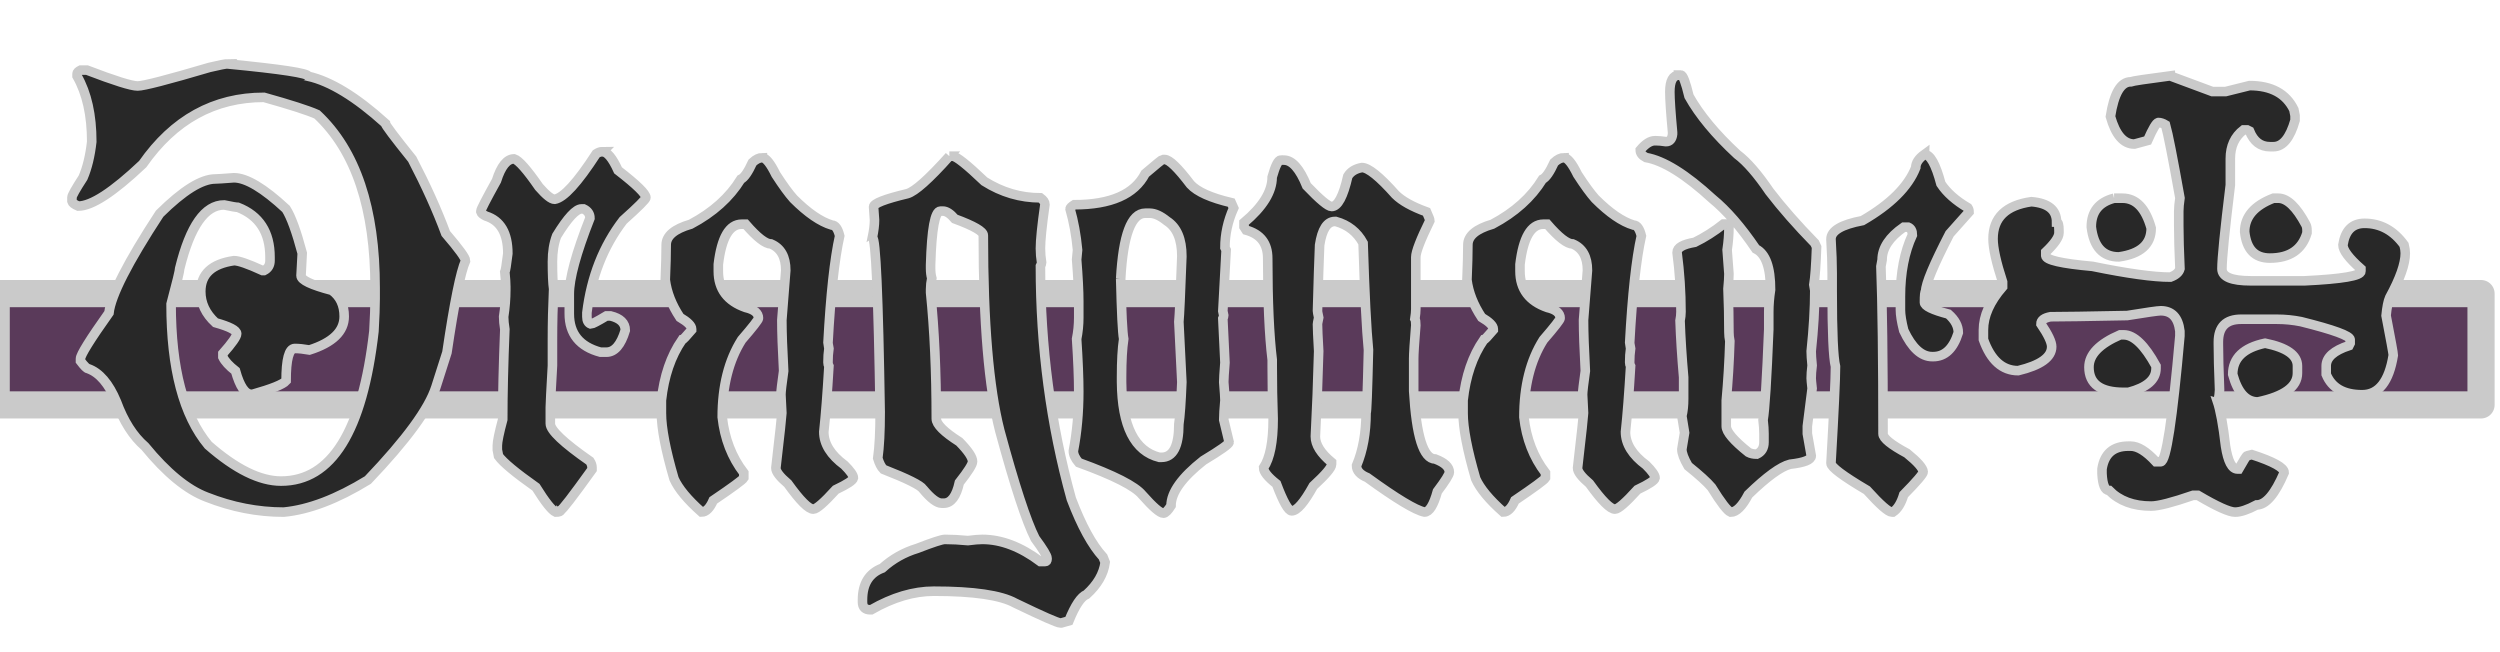 <?xml version="1.0" encoding="UTF-8" standalone="yes"?>
<svg
   width="46mm"
   height="12mm"
   viewBox="0 0 46 12"
   version="1.1"
   xmlns="http://www.w3.org/2000/svg"
>
  <g
     id="layer1"
     transform="translate(-47,-73)">

        <rect
           style="fill:#5a3a5a;fill-opacity:1;stroke:#cacaca;stroke-width:0.5;stroke-linecap:round;stroke-linejoin:round;stroke-miterlimit:2;stroke-dasharray:none;stroke-opacity:1;paint-order:markers stroke fill"
           id="rect1"
           width="45.721"
           height="2.048"
           x="46.93"
           y="78.402" />
        <path
           style="fill:#282828;stroke:#cacaca;stroke-width:0.176"
           d="m 51.195,74.177 q 1.477,0.143 1.477,0.226 0.612,0.138 1.417,0.865 0,0.044 0.496,0.661 0.38,0.728 0.617,1.367 0.364,0.424 0.364,0.502 -0.138,0.309 -0.342,1.687 l -0.204,0.639 q -0.193,0.601 -1.251,1.709 -0.854,0.524 -1.549,0.59 -0.717,0 -1.417,-0.276 -0.54,-0.204 -1.136,-0.932 -0.325,-0.281 -0.524,-0.821 -0.209,-0.502 -0.524,-0.612 -0.033,0 -0.138,-0.138 v -0.044 q 0,-0.105 0.524,-0.843 0.055,-0.485 0.932,-1.825 0.645,-0.639 1.025,-0.639 0.055,0 0.342,-0.022 0.342,0 0.959,0.573 0.138,0.215 0.298,0.816 0,0.044 -0.022,0.413 0,0.121 0.568,0.27 0.226,0.165 0.226,0.48 0,0.413 -0.639,0.617 -0.16,-0.028 -0.27,-0.028 -0.16,0 -0.16,0.595 -0.088,0.099 -0.617,0.248 h -0.022 q -0.171,0 -0.292,-0.43 -0.176,-0.138 -0.232,-0.254 v -0.066 q 0.254,-0.287 0.254,-0.364 0,-0.094 -0.391,-0.204 -0.27,-0.248 -0.27,-0.573 0,-0.48 0.612,-0.568 0.127,0 0.524,0.182 h 0.028 q 0.11,-0.055 0.11,-0.182 v -0.066 q 0,-0.684 -0.59,-0.915 -0.044,0 -0.254,-0.044 -0.529,0 -0.816,1.163 0,0.061 -0.16,0.661 0,1.775 0.684,2.596 0.755,0.661 1.339,0.661 1.395,0 1.709,-2.756 0.022,-0.386 0.022,-0.595 v -0.204 q 0,-2.194 -1.069,-3.192 -0.248,-0.11 -0.976,-0.314 -1.373,0 -2.232,1.229 -0.816,0.772 -1.185,0.772 -0.105,-0.044 -0.116,-0.088 v -0.072 q 0,-0.05 0.204,-0.364 0.116,-0.27 0.16,-0.661 0,-0.733 -0.27,-1.207 v -0.044 q 0,-0.033 0.066,-0.066 h 0.116 q 0.761,0.292 0.932,0.292 0.165,0 1.323,-0.342 0.276,-0.066 0.342,-0.066 z m 6.89,1.615 q 0.132,0 0.287,0.342 0.513,0.397 0.513,0.502 0,0.044 -0.419,0.419 -0.546,0.711 -0.667,1.698 v 0.077 q 0,0.105 0.072,0.132 0.039,0 0.287,-0.149 h 0.077 q 0.27,0.066 0.27,0.265 -0.121,0.402 -0.347,0.402 h -0.11 q -0.573,-0.154 -0.573,-0.706 v -0.364 q 0,-0.43 0.38,-1.395 0,-0.116 -0.116,-0.171 h -0.039 q -0.154,0 -0.458,0.496 -0.077,0.204 -0.077,0.474 0,0.353 0.022,0.502 -0.022,0.469 -0.022,0.937 v 0.474 q -0.039,0.684 -0.039,0.766 v 0.303 q 0,0.182 0.728,0.689 0.039,0.061 0.039,0.116 v 0.039 q -0.535,0.744 -0.573,0.744 0,0.039 -0.094,0.039 -0.11,-0.05 -0.364,-0.458 -0.562,-0.397 -0.689,-0.573 l -0.022,-0.116 v -0.077 q 0,-0.11 0.099,-0.48 0,-0.706 0.039,-1.659 -0.022,-0.138 -0.022,-0.232 0.039,-0.254 0.039,-0.496 v -0.055 q 0,-0.105 -0.017,-0.27 0.017,-0.033 0.055,-0.342 0,-0.562 -0.402,-0.689 -0.083,-0.039 -0.094,-0.077 v -0.017 q 0,-0.039 0.287,-0.557 0.127,-0.402 0.325,-0.402 0.127,0.039 0.458,0.518 0.198,0.226 0.287,0.226 0.248,-0.039 0.766,-0.838 0.061,-0.039 0.116,-0.039 z m 2.943,0.11 q 0.099,0.005 0.248,0.309 0.193,0.298 0.325,0.446 0.391,0.391 0.706,0.485 0.094,0 0.143,0.198 -0.143,0.639 -0.215,1.968 0,0.011 0.017,0.105 -0.017,0.116 -0.017,0.254 0,0.039 0.017,0.072 -0.044,0.744 -0.094,1.207 0,0.331 0.38,0.612 0.165,0.165 0.165,0.237 -0.011,0.066 -0.325,0.215 -0.325,0.358 -0.413,0.358 -0.132,0 -0.469,-0.469 -0.22,-0.187 -0.22,-0.287 0.11,-0.954 0.11,-1.009 -0.017,-0.287 -0.017,-0.342 0,-0.083 0.05,-0.435 -0.033,-0.606 -0.033,-0.937 l 0.072,-0.915 q 0,-0.369 -0.27,-0.485 -0.154,0 -0.469,-0.364 h -0.072 q -0.342,0 -0.43,0.739 v 0.127 q 0,0.491 0.502,0.667 0.237,0.055 0.237,0.198 0,0.039 -0.309,0.397 -0.358,0.568 -0.358,1.422 0.066,0.595 0.397,1.025 v 0.094 q -0.033,0.055 -0.562,0.413 -0.094,0.215 -0.215,0.215 -0.386,-0.342 -0.507,-0.612 -0.232,-0.794 -0.232,-1.207 v -0.237 q 0.072,-0.667 0.38,-1.113 0.022,0 0.176,-0.182 v -0.017 q 0,-0.088 -0.215,-0.215 -0.226,-0.342 -0.27,-0.689 0.017,-0.397 0.017,-0.645 0,-0.248 0.452,-0.38 0.612,-0.325 0.921,-0.827 0.094,-0.044 0.215,-0.309 0.094,-0.088 0.182,-0.088 z m 3.44,-0.028 h 0.061 q 0.099,0 0.584,0.463 0.48,0.303 1.031,0.303 0.083,0.061 0.083,0.121 -0.083,0.584 -0.083,0.81 0,0.127 0.022,0.265 0,0.017 -0.022,0.061 0,2.232 0.568,4.283 0.281,0.739 0.584,1.069 l 0.039,0.099 q -0.044,0.32 -0.342,0.59 -0.154,0.061 -0.325,0.485 l -0.138,0.039 H 66.508 q -0.072,0 -0.827,-0.364 Q 65.284,83.878 64.182,83.878 q -0.557,0 -1.152,0.342 h -0.017 q -0.143,0 -0.143,-0.143 v -0.039 q 0,-0.446 0.364,-0.584 0.281,-0.254 0.645,-0.364 0.424,-0.165 0.507,-0.165 0.193,0 0.424,0.022 0.171,-0.022 0.265,-0.022 0.524,0 1.069,0.408 h 0.083 q 0.039,0 0.039,-0.044 v -0.017 q 0,-0.066 -0.22,-0.364 -0.243,-0.48 -0.65,-1.984 -0.303,-1.185 -0.303,-3.594 0,-0.11 -0.524,-0.303 -0.121,-0.143 -0.22,-0.143 h -0.044 q -0.154,0 -0.182,0.992 v 0.061 q 0,0.105 0.022,0.182 -0.022,0.105 -0.022,0.204 v 0.061 q 0.105,1.031 0.105,2.321 0,0.154 0.424,0.424 0.243,0.248 0.243,0.364 0,0.077 -0.243,0.386 -0.083,0.38 -0.287,0.38 h -0.039 q -0.127,0 -0.342,-0.259 -0.066,-0.105 -0.728,-0.364 -0.061,-0.061 -0.105,-0.204 0.044,-0.309 0.044,-0.849 -0.05,-3.214 -0.143,-3.214 0.039,-0.187 0.039,-0.32 -0.017,-0.209 -0.017,-0.243 0,-0.094 0.623,-0.243 0.209,-0.061 0.772,-0.689 z m 3.963,0.061 q 0.127,0 0.474,0.458 0.187,0.204 0.75,0.336 l 0.044,0.099 q -0.16,0.358 -0.16,0.728 l 0.022,0.044 -0.061,1.124 0.017,0.083 q 0,0.017 -0.017,0.055 l 0.039,0.81 q -0.022,0.276 -0.022,0.358 0.022,0.27 0.022,0.336 -0.022,0.237 -0.022,0.358 l 0.099,0.413 q 0,0.05 -0.474,0.336 -0.595,0.469 -0.595,0.832 -0.083,0.132 -0.138,0.138 -0.094,0 -0.391,-0.336 -0.198,-0.243 -1.169,-0.595 -0.099,-0.116 -0.099,-0.215 0.099,-0.513 0.099,-1.091 0,-0.375 -0.039,-0.97 0.039,-0.193 0.039,-0.391 v -0.298 q 0,-0.287 -0.039,-0.772 l 0.017,-0.176 q -0.039,-0.413 -0.138,-0.755 0,-0.028 0.077,-0.077 1.009,0 1.306,-0.573 0.303,-0.259 0.32,-0.259 z m -0.81,2.194 q 0.022,0.932 0.055,1.108 -0.039,0.259 -0.039,0.695 v 0.099 q 0.011,1.213 0.695,1.384 h 0.039 q 0.32,0 0.32,-0.612 0.033,-0.215 0.055,-0.772 l -0.055,-1.108 q 0.017,-0.171 0.055,-1.207 0,-0.474 -0.276,-0.65 -0.176,-0.143 -0.314,-0.143 h -0.083 q -0.386,0 -0.452,1.207 z m 2.949,-2.183 h 0.055 q 0.226,0 0.419,0.474 0.364,0.38 0.458,0.38 0.171,0 0.298,-0.557 0.077,-0.127 0.259,-0.16 0.176,0 0.617,0.496 0.176,0.176 0.573,0.32 0.061,0.138 0.061,0.16 -0.259,0.529 -0.259,0.672 v 0.954 q 0,0.072 -0.017,0.182 0.017,0.028 0.017,0.116 -0.039,0.48 -0.039,0.617 v 0.595 q 0.072,1.251 0.397,1.251 0.259,0.099 0.259,0.243 0,0.061 -0.22,0.353 -0.105,0.38 -0.237,0.38 -0.248,-0.05 -1.053,-0.634 -0.198,-0.083 -0.198,-0.22 0.176,-0.419 0.176,-0.976 0.017,0 0.044,-1.152 -0.055,-0.562 -0.099,-1.968 -0.165,-0.303 -0.502,-0.397 h -0.017 q -0.215,0 -0.281,0.435 -0.017,0.397 -0.039,1.213 0,0.017 0.022,0.121 -0.022,0.105 -0.022,0.121 0,0.11 0.022,0.496 -0.022,0.821 -0.061,1.571 0,0.226 0.298,0.474 v 0.039 q 0,0.088 -0.336,0.397 -0.254,0.458 -0.397,0.458 -0.094,0 -0.281,-0.496 -0.237,-0.187 -0.237,-0.298 0.176,-0.265 0.176,-0.893 -0.017,-0.491 -0.017,-0.976 v -0.116 q -0.083,-0.689 -0.083,-1.869 0,-0.408 -0.397,-0.518 l -0.039,-0.061 v -0.077 q 0.518,-0.435 0.518,-0.838 0.088,-0.314 0.16,-0.314 z m 5.209,-0.044 q 0.099,0.005 0.248,0.309 0.193,0.298 0.325,0.446 0.391,0.391 0.706,0.485 0.094,0 0.143,0.198 -0.143,0.639 -0.215,1.968 0,0.011 0.017,0.105 -0.017,0.116 -0.017,0.254 0,0.039 0.017,0.072 -0.044,0.744 -0.094,1.207 0,0.331 0.38,0.612 0.165,0.165 0.165,0.237 -0.011,0.066 -0.325,0.215 -0.325,0.358 -0.413,0.358 -0.132,0 -0.469,-0.469 -0.22,-0.187 -0.22,-0.287 0.11,-0.954 0.11,-1.009 -0.017,-0.287 -0.017,-0.342 0,-0.083 0.05,-0.435 -0.033,-0.606 -0.033,-0.937 l 0.072,-0.915 q 0,-0.369 -0.27,-0.485 -0.154,0 -0.469,-0.364 h -0.072 q -0.342,0 -0.43,0.739 v 0.127 q 0,0.491 0.502,0.667 0.237,0.055 0.237,0.198 0,0.039 -0.309,0.397 -0.358,0.568 -0.358,1.422 0.066,0.595 0.397,1.025 v 0.094 q -0.033,0.055 -0.562,0.413 -0.094,0.215 -0.215,0.215 -0.386,-0.342 -0.507,-0.612 -0.232,-0.794 -0.232,-1.207 v -0.237 q 0.072,-0.667 0.38,-1.113 0.022,0 0.176,-0.182 v -0.017 q 0,-0.088 -0.215,-0.215 -0.226,-0.342 -0.27,-0.689 0.017,-0.397 0.017,-0.645 0,-0.248 0.452,-0.38 0.612,-0.325 0.921,-0.827 0.094,-0.044 0.215,-0.309 0.094,-0.088 0.182,-0.088 z m 2.117,-1.521 h 0.033 q 0.055,0 0.149,0.391 0.287,0.513 0.887,1.069 0.265,0.198 0.595,0.684 0.342,0.446 0.832,0.948 l 0.033,0.072 q -0.017,0.491 -0.05,0.695 l 0.017,0.105 q 0,0.491 -0.066,1.119 0,0.088 0.017,0.259 -0.017,0.143 -0.017,0.237 0,0.033 0.017,0.187 l -0.088,0.695 v 0.138 l 0.072,0.408 q 0,0.11 -0.391,0.154 -0.259,0.066 -0.766,0.557 -0.171,0.325 -0.325,0.325 -0.094,-0.039 -0.353,-0.458 -0.121,-0.143 -0.43,-0.391 -0.116,-0.198 -0.116,-0.309 l 0.05,-0.303 -0.05,-0.309 q 0.033,-0.132 0.033,-0.32 v -0.391 q -0.05,-0.573 -0.066,-1.042 0.017,-0.088 0.017,-0.165 0,-0.54 -0.072,-1.091 0,-0.132 0.325,-0.187 0.27,-0.132 0.529,-0.336 h 0.05 q 0.022,0 0.05,0.05 v 0.017 q 0,0.187 -0.033,0.408 l 0.033,0.441 q 0,0.099 -0.017,0.276 0.017,0.408 0.017,0.799 0,0.077 0.017,0.165 -0.017,0.557 -0.066,1.091 v 0.474 q 0,0.154 0.408,0.48 0.061,0.033 0.154,0.033 0.132,-0.061 0.132,-0.22 v -0.154 q 0,-0.11 -0.017,-0.254 0.05,-0.287 0.105,-1.67 v -0.32 q 0,-0.193 0.033,-0.408 0,-0.617 -0.27,-0.75 -0.408,-0.601 -0.799,-0.921 -0.739,-0.678 -1.224,-0.761 -0.105,-0.055 -0.105,-0.138 0.143,-0.171 0.27,-0.171 h 0.017 q 0.072,0 0.187,0.017 0.105,0 0.121,-0.138 v -0.033 q -0.05,-0.54 -0.05,-0.744 0,-0.309 0.171,-0.309 z m 4.514,1.461 q 0.16,0 0.303,0.54 0.16,0.243 0.496,0.441 0.022,0.033 0.022,0.077 l -0.358,0.402 q -0.441,0.854 -0.441,1.058 -0.022,0.005 -0.022,0.204 0,0.099 0.441,0.215 0.182,0.16 0.182,0.342 -0.138,0.441 -0.463,0.441 h -0.017 q -0.298,0 -0.524,-0.48 -0.061,-0.243 -0.061,-0.38 v -0.243 q 0,-0.661 0.22,-1.136 0,-0.11 -0.077,-0.143 h -0.083 q -0.397,0.276 -0.397,0.601 l -0.022,0.121 q 0.039,1.031 0.039,3.081 0,0.121 0.441,0.358 0.292,0.237 0.298,0.342 0,0.055 -0.358,0.419 -0.072,0.237 -0.198,0.32 h -0.022 q -0.094,0 -0.458,-0.402 -0.661,-0.391 -0.661,-0.496 0.083,-1.444 0.083,-1.78 -0.061,-0.248 -0.061,-1.384 v -0.336 q 0,-0.254 -0.022,-0.623 0,-0.232 0.579,-0.342 0.772,-0.446 0.981,-0.976 0,-0.127 0.16,-0.243 z m 4.525,-1.444 0.772,0.287 h 0.243 l 0.441,-0.11 q 0.601,0 0.816,0.441 l 0.022,0.11 v 0.088 q -0.138,0.485 -0.397,0.485 h -0.066 q -0.259,0 -0.375,-0.287 l -0.044,-0.022 h -0.066 q -0.243,0.187 -0.243,0.529 v 0.485 q -0.154,1.257 -0.154,1.543 0,0.22 0.529,0.22 h 0.992 q 1.036,-0.05 1.036,-0.176 v -0.044 q -0.331,-0.292 -0.331,-0.441 0.061,-0.397 0.397,-0.397 0.441,0 0.728,0.397 0.022,0.088 0.022,0.154 0,0.292 -0.287,0.816 -0.044,0.099 -0.066,0.331 0.132,0.684 0.132,0.728 -0.116,0.728 -0.573,0.728 -0.507,0 -0.661,-0.375 v -0.154 q 0,-0.237 0.419,-0.375 l 0.022,-0.044 v -0.066 q 0,-0.105 -0.904,-0.331 -0.22,-0.044 -0.441,-0.044 H 88.237 q -0.419,0 -0.419,0.419 v 0.044 q 0,0.292 0.022,0.838 -0.011,0.198 -0.044,0.198 0.088,0.259 0.154,0.838 0.066,0.419 0.22,0.419 h 0.022 q 0.138,-0.243 0.154,-0.243 l 0.088,-0.022 q 0.595,0.193 0.595,0.331 -0.254,0.595 -0.507,0.595 -0.248,0.132 -0.397,0.132 -0.16,0 -0.684,-0.309 h -0.088 q -0.573,0.198 -0.772,0.198 -0.491,0 -0.772,-0.287 -0.116,0 -0.132,-0.309 v -0.088 q 0.066,-0.419 0.485,-0.419 h 0.044 q 0.198,0 0.463,0.287 h 0.088 q 0.149,0 0.353,-2.315 v -0.088 q -0.044,-0.375 -0.353,-0.375 -0.077,0 -0.617,0.088 -1.091,0.022 -1.411,0.022 -0.176,0.033 -0.176,0.132 0.198,0.292 0.198,0.419 0,0.292 -0.617,0.441 -0.435,0 -0.639,-0.573 v -0.176 q 0,-0.386 0.353,-0.794 v -0.088 q -0.176,-0.54 -0.176,-0.794 0,-0.584 0.706,-0.684 0.463,0.039 0.463,0.375 0.044,0 0.044,0.154 v 0.044 q 0,0.121 -0.243,0.353 v 0.066 q 0,0.121 0.86,0.198 0.965,0.198 1.433,0.198 0.149,-0.055 0.176,-0.154 -0.022,-0.491 -0.022,-0.794 v -0.265 q 0,-0.094 0.022,-0.243 -0.198,-1.113 -0.265,-1.345 -0.072,-0.044 -0.132,-0.044 -0.055,0.005 -0.198,0.331 l -0.243,0.066 q -0.298,0 -0.441,-0.507 0.099,-0.639 0.375,-0.639 0.055,-0.022 0.728,-0.11 z m -1.036,2.249 h 0.154 q 0.375,0 0.529,0.551 0,0.446 -0.595,0.529 -0.441,0 -0.507,-0.551 0,-0.419 0.419,-0.529 z m 3.021,0 q 0.248,0 0.507,0.485 0.022,0.039 0.022,0.11 v 0.044 q -0.138,0.463 -0.684,0.463 -0.413,0 -0.463,-0.485 0,-0.413 0.529,-0.617 z m -2.844,2.514 q 0.281,0 0.595,0.573 v 0.044 q 0,0.309 -0.507,0.441 h -0.088 q -0.639,0 -0.639,-0.463 0,-0.347 0.573,-0.595 z m 2.602,0.154 q 0.595,0.121 0.595,0.419 v 0.132 q 0,0.375 -0.728,0.529 -0.325,0 -0.463,-0.507 0,-0.446 0.595,-0.573 z"
           id="text1"
           aria-label="Dragonade*" />


  </g>
</svg>
